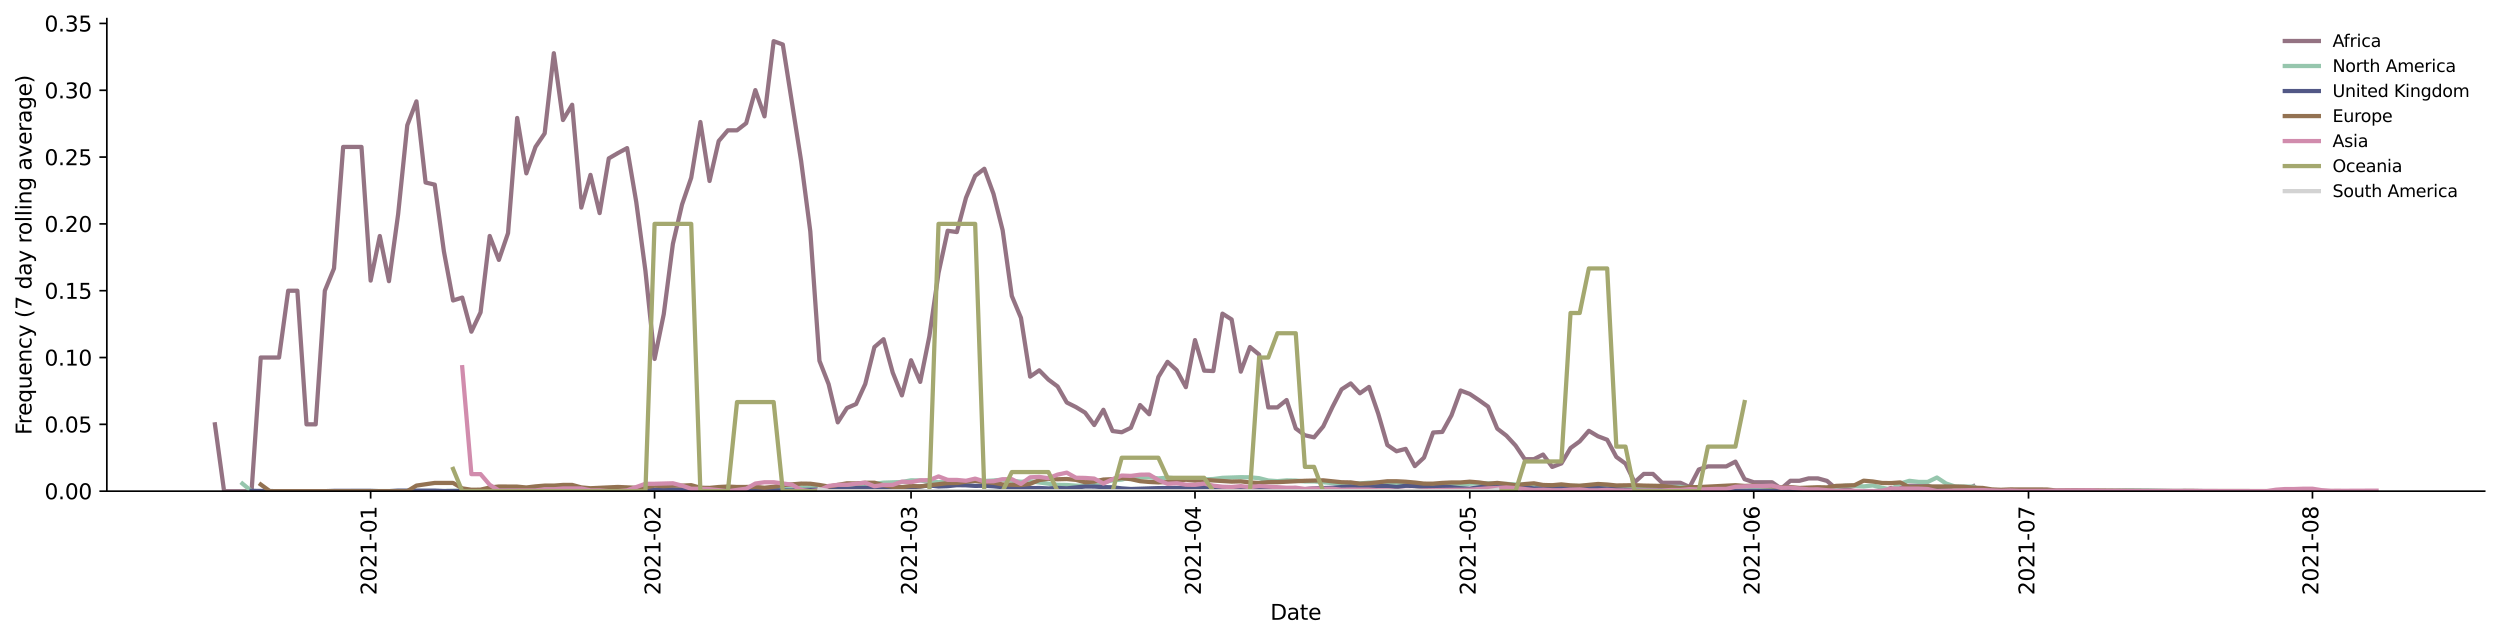 <?xml version="1.0" encoding="utf-8" standalone="no"?>
<!DOCTYPE svg PUBLIC "-//W3C//DTD SVG 1.1//EN"
  "http://www.w3.org/Graphics/SVG/1.1/DTD/svg11.dtd">
<svg height="300.182pt" version="1.1" viewBox="0 0 1173.344 300.182" width="1173.344pt" xmlns="http://www.w3.org/2000/svg" xmlns:xlink="http://www.w3.org/1999/xlink">
 <defs>
  <style type="text/css">*{stroke-linecap:butt;stroke-linejoin:round;}</style>
 </defs>
 <g id="figure_1">
  <g id="patch_1">
   <path d="M 0 300.182 
L 1173.344 300.182 
L 1173.344 0 
L 0 0 
z
" style="fill:#ffffff;"/>
  </g>
  <g id="axes_1">
   <g id="patch_2">
    <path d="M 50.144 230.522 
L 1166.144 230.522 
L 1166.144 8.762 
L 50.144 8.762 
z
" style="fill:#ffffff;"/>
   </g>
   <g id="matplotlib.axis_1">
    <g id="xtick_1">
     <g id="line2d_1">
      <defs>
       <path d="M 0 0 
L 0 3.5 
" id="m0646c7ea5a" style="stroke:#000000;stroke-width:0.8;"/>
      </defs>
      <g>
       <use style="stroke:#000000;stroke-width:0.8;" x="173.953" xlink:href="#m0646c7ea5a" y="230.522"/>
      </g>
     </g>
     <g id="text_1">
      <!-- 2021-01 -->
      <g transform="translate(176.712 279.304)rotate(-90)scale(0.1 -0.1)">
       <defs>
        <path d="M 1228 531 
L 3431 531 
L 3431 0 
L 469 0 
L 469 531 
Q 828 903 1448 1529 
Q 2069 2156 2228 2338 
Q 2531 2678 2651 2914 
Q 2772 3150 2772 3378 
Q 2772 3750 2511 3984 
Q 2250 4219 1831 4219 
Q 1534 4219 1204 4116 
Q 875 4013 500 3803 
L 500 4441 
Q 881 4594 1212 4672 
Q 1544 4750 1819 4750 
Q 2544 4750 2975 4387 
Q 3406 4025 3406 3419 
Q 3406 3131 3298 2873 
Q 3191 2616 2906 2266 
Q 2828 2175 2409 1742 
Q 1991 1309 1228 531 
z
" id="DejaVuSans-32" transform="scale(0.016)"/>
        <path d="M 2034 4250 
Q 1547 4250 1301 3770 
Q 1056 3291 1056 2328 
Q 1056 1369 1301 889 
Q 1547 409 2034 409 
Q 2525 409 2770 889 
Q 3016 1369 3016 2328 
Q 3016 3291 2770 3770 
Q 2525 4250 2034 4250 
z
M 2034 4750 
Q 2819 4750 3233 4129 
Q 3647 3509 3647 2328 
Q 3647 1150 3233 529 
Q 2819 -91 2034 -91 
Q 1250 -91 836 529 
Q 422 1150 422 2328 
Q 422 3509 836 4129 
Q 1250 4750 2034 4750 
z
" id="DejaVuSans-30" transform="scale(0.016)"/>
        <path d="M 794 531 
L 1825 531 
L 1825 4091 
L 703 3866 
L 703 4441 
L 1819 4666 
L 2450 4666 
L 2450 531 
L 3481 531 
L 3481 0 
L 794 0 
L 794 531 
z
" id="DejaVuSans-31" transform="scale(0.016)"/>
        <path d="M 313 2009 
L 1997 2009 
L 1997 1497 
L 313 1497 
L 313 2009 
z
" id="DejaVuSans-2d" transform="scale(0.016)"/>
       </defs>
       <use xlink:href="#DejaVuSans-32"/>
       <use x="63.623" xlink:href="#DejaVuSans-30"/>
       <use x="127.246" xlink:href="#DejaVuSans-32"/>
       <use x="190.869" xlink:href="#DejaVuSans-31"/>
       <use x="254.492" xlink:href="#DejaVuSans-2d"/>
       <use x="290.576" xlink:href="#DejaVuSans-30"/>
       <use x="354.199" xlink:href="#DejaVuSans-31"/>
      </g>
     </g>
    </g>
    <g id="xtick_2">
     <g id="line2d_2">
      <g>
       <use style="stroke:#000000;stroke-width:0.8;" x="307.219" xlink:href="#m0646c7ea5a" y="230.522"/>
      </g>
     </g>
     <g id="text_2">
      <!-- 2021-02 -->
      <g transform="translate(309.979 279.304)rotate(-90)scale(0.1 -0.1)">
       <use xlink:href="#DejaVuSans-32"/>
       <use x="63.623" xlink:href="#DejaVuSans-30"/>
       <use x="127.246" xlink:href="#DejaVuSans-32"/>
       <use x="190.869" xlink:href="#DejaVuSans-31"/>
       <use x="254.492" xlink:href="#DejaVuSans-2d"/>
       <use x="290.576" xlink:href="#DejaVuSans-30"/>
       <use x="354.199" xlink:href="#DejaVuSans-32"/>
      </g>
     </g>
    </g>
    <g id="xtick_3">
     <g id="line2d_3">
      <g>
       <use style="stroke:#000000;stroke-width:0.8;" x="427.589" xlink:href="#m0646c7ea5a" y="230.522"/>
      </g>
     </g>
     <g id="text_3">
      <!-- 2021-03 -->
      <g transform="translate(430.348 279.304)rotate(-90)scale(0.1 -0.1)">
       <defs>
        <path d="M 2597 2516 
Q 3050 2419 3304 2112 
Q 3559 1806 3559 1356 
Q 3559 666 3084 287 
Q 2609 -91 1734 -91 
Q 1441 -91 1130 -33 
Q 819 25 488 141 
L 488 750 
Q 750 597 1062 519 
Q 1375 441 1716 441 
Q 2309 441 2620 675 
Q 2931 909 2931 1356 
Q 2931 1769 2642 2001 
Q 2353 2234 1838 2234 
L 1294 2234 
L 1294 2753 
L 1863 2753 
Q 2328 2753 2575 2939 
Q 2822 3125 2822 3475 
Q 2822 3834 2567 4026 
Q 2313 4219 1838 4219 
Q 1578 4219 1281 4162 
Q 984 4106 628 3988 
L 628 4550 
Q 988 4650 1302 4700 
Q 1616 4750 1894 4750 
Q 2613 4750 3031 4423 
Q 3450 4097 3450 3541 
Q 3450 3153 3228 2886 
Q 3006 2619 2597 2516 
z
" id="DejaVuSans-33" transform="scale(0.016)"/>
       </defs>
       <use xlink:href="#DejaVuSans-32"/>
       <use x="63.623" xlink:href="#DejaVuSans-30"/>
       <use x="127.246" xlink:href="#DejaVuSans-32"/>
       <use x="190.869" xlink:href="#DejaVuSans-31"/>
       <use x="254.492" xlink:href="#DejaVuSans-2d"/>
       <use x="290.576" xlink:href="#DejaVuSans-30"/>
       <use x="354.199" xlink:href="#DejaVuSans-33"/>
      </g>
     </g>
    </g>
    <g id="xtick_4">
     <g id="line2d_4">
      <g>
       <use style="stroke:#000000;stroke-width:0.8;" x="560.856" xlink:href="#m0646c7ea5a" y="230.522"/>
      </g>
     </g>
     <g id="text_4">
      <!-- 2021-04 -->
      <g transform="translate(563.615 279.304)rotate(-90)scale(0.1 -0.1)">
       <defs>
        <path d="M 2419 4116 
L 825 1625 
L 2419 1625 
L 2419 4116 
z
M 2253 4666 
L 3047 4666 
L 3047 1625 
L 3713 1625 
L 3713 1100 
L 3047 1100 
L 3047 0 
L 2419 0 
L 2419 1100 
L 313 1100 
L 313 1709 
L 2253 4666 
z
" id="DejaVuSans-34" transform="scale(0.016)"/>
       </defs>
       <use xlink:href="#DejaVuSans-32"/>
       <use x="63.623" xlink:href="#DejaVuSans-30"/>
       <use x="127.246" xlink:href="#DejaVuSans-32"/>
       <use x="190.869" xlink:href="#DejaVuSans-31"/>
       <use x="254.492" xlink:href="#DejaVuSans-2d"/>
       <use x="290.576" xlink:href="#DejaVuSans-30"/>
       <use x="354.199" xlink:href="#DejaVuSans-34"/>
      </g>
     </g>
    </g>
    <g id="xtick_5">
     <g id="line2d_5">
      <g>
       <use style="stroke:#000000;stroke-width:0.8;" x="689.823" xlink:href="#m0646c7ea5a" y="230.522"/>
      </g>
     </g>
     <g id="text_5">
      <!-- 2021-05 -->
      <g transform="translate(692.583 279.304)rotate(-90)scale(0.1 -0.1)">
       <defs>
        <path d="M 691 4666 
L 3169 4666 
L 3169 4134 
L 1269 4134 
L 1269 2991 
Q 1406 3038 1543 3061 
Q 1681 3084 1819 3084 
Q 2600 3084 3056 2656 
Q 3513 2228 3513 1497 
Q 3513 744 3044 326 
Q 2575 -91 1722 -91 
Q 1428 -91 1123 -41 
Q 819 9 494 109 
L 494 744 
Q 775 591 1075 516 
Q 1375 441 1709 441 
Q 2250 441 2565 725 
Q 2881 1009 2881 1497 
Q 2881 1984 2565 2268 
Q 2250 2553 1709 2553 
Q 1456 2553 1204 2497 
Q 953 2441 691 2322 
L 691 4666 
z
" id="DejaVuSans-35" transform="scale(0.016)"/>
       </defs>
       <use xlink:href="#DejaVuSans-32"/>
       <use x="63.623" xlink:href="#DejaVuSans-30"/>
       <use x="127.246" xlink:href="#DejaVuSans-32"/>
       <use x="190.869" xlink:href="#DejaVuSans-31"/>
       <use x="254.492" xlink:href="#DejaVuSans-2d"/>
       <use x="290.576" xlink:href="#DejaVuSans-30"/>
       <use x="354.199" xlink:href="#DejaVuSans-35"/>
      </g>
     </g>
    </g>
    <g id="xtick_6">
     <g id="line2d_6">
      <g>
       <use style="stroke:#000000;stroke-width:0.8;" x="823.09" xlink:href="#m0646c7ea5a" y="230.522"/>
      </g>
     </g>
     <g id="text_6">
      <!-- 2021-06 -->
      <g transform="translate(825.849 279.304)rotate(-90)scale(0.1 -0.1)">
       <defs>
        <path d="M 2113 2584 
Q 1688 2584 1439 2293 
Q 1191 2003 1191 1497 
Q 1191 994 1439 701 
Q 1688 409 2113 409 
Q 2538 409 2786 701 
Q 3034 994 3034 1497 
Q 3034 2003 2786 2293 
Q 2538 2584 2113 2584 
z
M 3366 4563 
L 3366 3988 
Q 3128 4100 2886 4159 
Q 2644 4219 2406 4219 
Q 1781 4219 1451 3797 
Q 1122 3375 1075 2522 
Q 1259 2794 1537 2939 
Q 1816 3084 2150 3084 
Q 2853 3084 3261 2657 
Q 3669 2231 3669 1497 
Q 3669 778 3244 343 
Q 2819 -91 2113 -91 
Q 1303 -91 875 529 
Q 447 1150 447 2328 
Q 447 3434 972 4092 
Q 1497 4750 2381 4750 
Q 2619 4750 2861 4703 
Q 3103 4656 3366 4563 
z
" id="DejaVuSans-36" transform="scale(0.016)"/>
       </defs>
       <use xlink:href="#DejaVuSans-32"/>
       <use x="63.623" xlink:href="#DejaVuSans-30"/>
       <use x="127.246" xlink:href="#DejaVuSans-32"/>
       <use x="190.869" xlink:href="#DejaVuSans-31"/>
       <use x="254.492" xlink:href="#DejaVuSans-2d"/>
       <use x="290.576" xlink:href="#DejaVuSans-30"/>
       <use x="354.199" xlink:href="#DejaVuSans-36"/>
      </g>
     </g>
    </g>
    <g id="xtick_7">
     <g id="line2d_7">
      <g>
       <use style="stroke:#000000;stroke-width:0.8;" x="952.057" xlink:href="#m0646c7ea5a" y="230.522"/>
      </g>
     </g>
     <g id="text_7">
      <!-- 2021-07 -->
      <g transform="translate(954.817 279.304)rotate(-90)scale(0.1 -0.1)">
       <defs>
        <path d="M 525 4666 
L 3525 4666 
L 3525 4397 
L 1831 0 
L 1172 0 
L 2766 4134 
L 525 4134 
L 525 4666 
z
" id="DejaVuSans-37" transform="scale(0.016)"/>
       </defs>
       <use xlink:href="#DejaVuSans-32"/>
       <use x="63.623" xlink:href="#DejaVuSans-30"/>
       <use x="127.246" xlink:href="#DejaVuSans-32"/>
       <use x="190.869" xlink:href="#DejaVuSans-31"/>
       <use x="254.492" xlink:href="#DejaVuSans-2d"/>
       <use x="290.576" xlink:href="#DejaVuSans-30"/>
       <use x="354.199" xlink:href="#DejaVuSans-37"/>
      </g>
     </g>
    </g>
    <g id="xtick_8">
     <g id="line2d_8">
      <g>
       <use style="stroke:#000000;stroke-width:0.8;" x="1085.324" xlink:href="#m0646c7ea5a" y="230.522"/>
      </g>
     </g>
     <g id="text_8">
      <!-- 2021-08 -->
      <g transform="translate(1088.083 279.304)rotate(-90)scale(0.1 -0.1)">
       <defs>
        <path d="M 2034 2216 
Q 1584 2216 1326 1975 
Q 1069 1734 1069 1313 
Q 1069 891 1326 650 
Q 1584 409 2034 409 
Q 2484 409 2743 651 
Q 3003 894 3003 1313 
Q 3003 1734 2745 1975 
Q 2488 2216 2034 2216 
z
M 1403 2484 
Q 997 2584 770 2862 
Q 544 3141 544 3541 
Q 544 4100 942 4425 
Q 1341 4750 2034 4750 
Q 2731 4750 3128 4425 
Q 3525 4100 3525 3541 
Q 3525 3141 3298 2862 
Q 3072 2584 2669 2484 
Q 3125 2378 3379 2068 
Q 3634 1759 3634 1313 
Q 3634 634 3220 271 
Q 2806 -91 2034 -91 
Q 1263 -91 848 271 
Q 434 634 434 1313 
Q 434 1759 690 2068 
Q 947 2378 1403 2484 
z
M 1172 3481 
Q 1172 3119 1398 2916 
Q 1625 2713 2034 2713 
Q 2441 2713 2670 2916 
Q 2900 3119 2900 3481 
Q 2900 3844 2670 4047 
Q 2441 4250 2034 4250 
Q 1625 4250 1398 4047 
Q 1172 3844 1172 3481 
z
" id="DejaVuSans-38" transform="scale(0.016)"/>
       </defs>
       <use xlink:href="#DejaVuSans-32"/>
       <use x="63.623" xlink:href="#DejaVuSans-30"/>
       <use x="127.246" xlink:href="#DejaVuSans-32"/>
       <use x="190.869" xlink:href="#DejaVuSans-31"/>
       <use x="254.492" xlink:href="#DejaVuSans-2d"/>
       <use x="290.576" xlink:href="#DejaVuSans-30"/>
       <use x="354.199" xlink:href="#DejaVuSans-38"/>
      </g>
     </g>
    </g>
    <g id="text_9">
     <!-- Date -->
     <g transform="translate(596.193 290.903)scale(0.1 -0.1)">
      <defs>
       <path d="M 1259 4147 
L 1259 519 
L 2022 519 
Q 2988 519 3436 956 
Q 3884 1394 3884 2338 
Q 3884 3275 3436 3711 
Q 2988 4147 2022 4147 
L 1259 4147 
z
M 628 4666 
L 1925 4666 
Q 3281 4666 3915 4102 
Q 4550 3538 4550 2338 
Q 4550 1131 3912 565 
Q 3275 0 1925 0 
L 628 0 
L 628 4666 
z
" id="DejaVuSans-44" transform="scale(0.016)"/>
       <path d="M 2194 1759 
Q 1497 1759 1228 1600 
Q 959 1441 959 1056 
Q 959 750 1161 570 
Q 1363 391 1709 391 
Q 2188 391 2477 730 
Q 2766 1069 2766 1631 
L 2766 1759 
L 2194 1759 
z
M 3341 1997 
L 3341 0 
L 2766 0 
L 2766 531 
Q 2569 213 2275 61 
Q 1981 -91 1556 -91 
Q 1019 -91 701 211 
Q 384 513 384 1019 
Q 384 1609 779 1909 
Q 1175 2209 1959 2209 
L 2766 2209 
L 2766 2266 
Q 2766 2663 2505 2880 
Q 2244 3097 1772 3097 
Q 1472 3097 1187 3025 
Q 903 2953 641 2809 
L 641 3341 
Q 956 3463 1253 3523 
Q 1550 3584 1831 3584 
Q 2591 3584 2966 3190 
Q 3341 2797 3341 1997 
z
" id="DejaVuSans-61" transform="scale(0.016)"/>
       <path d="M 1172 4494 
L 1172 3500 
L 2356 3500 
L 2356 3053 
L 1172 3053 
L 1172 1153 
Q 1172 725 1289 603 
Q 1406 481 1766 481 
L 2356 481 
L 2356 0 
L 1766 0 
Q 1100 0 847 248 
Q 594 497 594 1153 
L 594 3053 
L 172 3053 
L 172 3500 
L 594 3500 
L 594 4494 
L 1172 4494 
z
" id="DejaVuSans-74" transform="scale(0.016)"/>
       <path d="M 3597 1894 
L 3597 1613 
L 953 1613 
Q 991 1019 1311 708 
Q 1631 397 2203 397 
Q 2534 397 2845 478 
Q 3156 559 3463 722 
L 3463 178 
Q 3153 47 2828 -22 
Q 2503 -91 2169 -91 
Q 1331 -91 842 396 
Q 353 884 353 1716 
Q 353 2575 817 3079 
Q 1281 3584 2069 3584 
Q 2775 3584 3186 3129 
Q 3597 2675 3597 1894 
z
M 3022 2063 
Q 3016 2534 2758 2815 
Q 2500 3097 2075 3097 
Q 1594 3097 1305 2825 
Q 1016 2553 972 2059 
L 3022 2063 
z
" id="DejaVuSans-65" transform="scale(0.016)"/>
      </defs>
      <use xlink:href="#DejaVuSans-44"/>
      <use x="77.002" xlink:href="#DejaVuSans-61"/>
      <use x="138.281" xlink:href="#DejaVuSans-74"/>
      <use x="177.49" xlink:href="#DejaVuSans-65"/>
     </g>
    </g>
   </g>
   <g id="matplotlib.axis_2">
    <g id="ytick_1">
     <g id="line2d_9">
      <defs>
       <path d="M 0 0 
L -3.5 0 
" id="m8b47d4de18" style="stroke:#000000;stroke-width:0.8;"/>
      </defs>
      <g>
       <use style="stroke:#000000;stroke-width:0.8;" x="50.144" xlink:href="#m8b47d4de18" y="230.522"/>
      </g>
     </g>
     <g id="text_10">
      <!-- 0.00 -->
      <g transform="translate(20.878 234.321)scale(0.1 -0.1)">
       <defs>
        <path d="M 684 794 
L 1344 794 
L 1344 0 
L 684 0 
L 684 794 
z
" id="DejaVuSans-2e" transform="scale(0.016)"/>
       </defs>
       <use xlink:href="#DejaVuSans-30"/>
       <use x="63.623" xlink:href="#DejaVuSans-2e"/>
       <use x="95.41" xlink:href="#DejaVuSans-30"/>
       <use x="159.033" xlink:href="#DejaVuSans-30"/>
      </g>
     </g>
    </g>
    <g id="ytick_2">
     <g id="line2d_10">
      <g>
       <use style="stroke:#000000;stroke-width:0.8;" x="50.144" xlink:href="#m8b47d4de18" y="199.161"/>
      </g>
     </g>
     <g id="text_11">
      <!-- 0.05 -->
      <g transform="translate(20.878 202.96)scale(0.1 -0.1)">
       <use xlink:href="#DejaVuSans-30"/>
       <use x="63.623" xlink:href="#DejaVuSans-2e"/>
       <use x="95.41" xlink:href="#DejaVuSans-30"/>
       <use x="159.033" xlink:href="#DejaVuSans-35"/>
      </g>
     </g>
    </g>
    <g id="ytick_3">
     <g id="line2d_11">
      <g>
       <use style="stroke:#000000;stroke-width:0.8;" x="50.144" xlink:href="#m8b47d4de18" y="167.801"/>
      </g>
     </g>
     <g id="text_12">
      <!-- 0.10 -->
      <g transform="translate(20.878 171.6)scale(0.1 -0.1)">
       <use xlink:href="#DejaVuSans-30"/>
       <use x="63.623" xlink:href="#DejaVuSans-2e"/>
       <use x="95.41" xlink:href="#DejaVuSans-31"/>
       <use x="159.033" xlink:href="#DejaVuSans-30"/>
      </g>
     </g>
    </g>
    <g id="ytick_4">
     <g id="line2d_12">
      <g>
       <use style="stroke:#000000;stroke-width:0.8;" x="50.144" xlink:href="#m8b47d4de18" y="136.441"/>
      </g>
     </g>
     <g id="text_13">
      <!-- 0.15 -->
      <g transform="translate(20.878 140.24)scale(0.1 -0.1)">
       <use xlink:href="#DejaVuSans-30"/>
       <use x="63.623" xlink:href="#DejaVuSans-2e"/>
       <use x="95.41" xlink:href="#DejaVuSans-31"/>
       <use x="159.033" xlink:href="#DejaVuSans-35"/>
      </g>
     </g>
    </g>
    <g id="ytick_5">
     <g id="line2d_13">
      <g>
       <use style="stroke:#000000;stroke-width:0.8;" x="50.144" xlink:href="#m8b47d4de18" y="105.08"/>
      </g>
     </g>
     <g id="text_14">
      <!-- 0.20 -->
      <g transform="translate(20.878 108.879)scale(0.1 -0.1)">
       <use xlink:href="#DejaVuSans-30"/>
       <use x="63.623" xlink:href="#DejaVuSans-2e"/>
       <use x="95.41" xlink:href="#DejaVuSans-32"/>
       <use x="159.033" xlink:href="#DejaVuSans-30"/>
      </g>
     </g>
    </g>
    <g id="ytick_6">
     <g id="line2d_14">
      <g>
       <use style="stroke:#000000;stroke-width:0.8;" x="50.144" xlink:href="#m8b47d4de18" y="73.72"/>
      </g>
     </g>
     <g id="text_15">
      <!-- 0.25 -->
      <g transform="translate(20.878 77.519)scale(0.1 -0.1)">
       <use xlink:href="#DejaVuSans-30"/>
       <use x="63.623" xlink:href="#DejaVuSans-2e"/>
       <use x="95.41" xlink:href="#DejaVuSans-32"/>
       <use x="159.033" xlink:href="#DejaVuSans-35"/>
      </g>
     </g>
    </g>
    <g id="ytick_7">
     <g id="line2d_15">
      <g>
       <use style="stroke:#000000;stroke-width:0.8;" x="50.144" xlink:href="#m8b47d4de18" y="42.36"/>
      </g>
     </g>
     <g id="text_16">
      <!-- 0.30 -->
      <g transform="translate(20.878 46.159)scale(0.1 -0.1)">
       <use xlink:href="#DejaVuSans-30"/>
       <use x="63.623" xlink:href="#DejaVuSans-2e"/>
       <use x="95.41" xlink:href="#DejaVuSans-33"/>
       <use x="159.033" xlink:href="#DejaVuSans-30"/>
      </g>
     </g>
    </g>
    <g id="ytick_8">
     <g id="line2d_16">
      <g>
       <use style="stroke:#000000;stroke-width:0.8;" x="50.144" xlink:href="#m8b47d4de18" y="10.999"/>
      </g>
     </g>
     <g id="text_17">
      <!-- 0.35 -->
      <g transform="translate(20.878 14.798)scale(0.1 -0.1)">
       <use xlink:href="#DejaVuSans-30"/>
       <use x="63.623" xlink:href="#DejaVuSans-2e"/>
       <use x="95.41" xlink:href="#DejaVuSans-33"/>
       <use x="159.033" xlink:href="#DejaVuSans-35"/>
      </g>
     </g>
    </g>
    <g id="text_18">
     <!-- Frequency (7 day rolling average) -->
     <g transform="translate(14.798 204.091)rotate(-90)scale(0.1 -0.1)">
      <defs>
       <path d="M 628 4666 
L 3309 4666 
L 3309 4134 
L 1259 4134 
L 1259 2759 
L 3109 2759 
L 3109 2228 
L 1259 2228 
L 1259 0 
L 628 0 
L 628 4666 
z
" id="DejaVuSans-46" transform="scale(0.016)"/>
       <path d="M 2631 2963 
Q 2534 3019 2420 3045 
Q 2306 3072 2169 3072 
Q 1681 3072 1420 2755 
Q 1159 2438 1159 1844 
L 1159 0 
L 581 0 
L 581 3500 
L 1159 3500 
L 1159 2956 
Q 1341 3275 1631 3429 
Q 1922 3584 2338 3584 
Q 2397 3584 2469 3576 
Q 2541 3569 2628 3553 
L 2631 2963 
z
" id="DejaVuSans-72" transform="scale(0.016)"/>
       <path d="M 947 1747 
Q 947 1113 1208 752 
Q 1469 391 1925 391 
Q 2381 391 2643 752 
Q 2906 1113 2906 1747 
Q 2906 2381 2643 2742 
Q 2381 3103 1925 3103 
Q 1469 3103 1208 2742 
Q 947 2381 947 1747 
z
M 2906 525 
Q 2725 213 2448 61 
Q 2172 -91 1784 -91 
Q 1150 -91 751 415 
Q 353 922 353 1747 
Q 353 2572 751 3078 
Q 1150 3584 1784 3584 
Q 2172 3584 2448 3432 
Q 2725 3281 2906 2969 
L 2906 3500 
L 3481 3500 
L 3481 -1331 
L 2906 -1331 
L 2906 525 
z
" id="DejaVuSans-71" transform="scale(0.016)"/>
       <path d="M 544 1381 
L 544 3500 
L 1119 3500 
L 1119 1403 
Q 1119 906 1312 657 
Q 1506 409 1894 409 
Q 2359 409 2629 706 
Q 2900 1003 2900 1516 
L 2900 3500 
L 3475 3500 
L 3475 0 
L 2900 0 
L 2900 538 
Q 2691 219 2414 64 
Q 2138 -91 1772 -91 
Q 1169 -91 856 284 
Q 544 659 544 1381 
z
M 1991 3584 
L 1991 3584 
z
" id="DejaVuSans-75" transform="scale(0.016)"/>
       <path d="M 3513 2113 
L 3513 0 
L 2938 0 
L 2938 2094 
Q 2938 2591 2744 2837 
Q 2550 3084 2163 3084 
Q 1697 3084 1428 2787 
Q 1159 2491 1159 1978 
L 1159 0 
L 581 0 
L 581 3500 
L 1159 3500 
L 1159 2956 
Q 1366 3272 1645 3428 
Q 1925 3584 2291 3584 
Q 2894 3584 3203 3211 
Q 3513 2838 3513 2113 
z
" id="DejaVuSans-6e" transform="scale(0.016)"/>
       <path d="M 3122 3366 
L 3122 2828 
Q 2878 2963 2633 3030 
Q 2388 3097 2138 3097 
Q 1578 3097 1268 2742 
Q 959 2388 959 1747 
Q 959 1106 1268 751 
Q 1578 397 2138 397 
Q 2388 397 2633 464 
Q 2878 531 3122 666 
L 3122 134 
Q 2881 22 2623 -34 
Q 2366 -91 2075 -91 
Q 1284 -91 818 406 
Q 353 903 353 1747 
Q 353 2603 823 3093 
Q 1294 3584 2113 3584 
Q 2378 3584 2631 3529 
Q 2884 3475 3122 3366 
z
" id="DejaVuSans-63" transform="scale(0.016)"/>
       <path d="M 2059 -325 
Q 1816 -950 1584 -1140 
Q 1353 -1331 966 -1331 
L 506 -1331 
L 506 -850 
L 844 -850 
Q 1081 -850 1212 -737 
Q 1344 -625 1503 -206 
L 1606 56 
L 191 3500 
L 800 3500 
L 1894 763 
L 2988 3500 
L 3597 3500 
L 2059 -325 
z
" id="DejaVuSans-79" transform="scale(0.016)"/>
       <path id="DejaVuSans-20" transform="scale(0.016)"/>
       <path d="M 1984 4856 
Q 1566 4138 1362 3434 
Q 1159 2731 1159 2009 
Q 1159 1288 1364 580 
Q 1569 -128 1984 -844 
L 1484 -844 
Q 1016 -109 783 600 
Q 550 1309 550 2009 
Q 550 2706 781 3412 
Q 1013 4119 1484 4856 
L 1984 4856 
z
" id="DejaVuSans-28" transform="scale(0.016)"/>
       <path d="M 2906 2969 
L 2906 4863 
L 3481 4863 
L 3481 0 
L 2906 0 
L 2906 525 
Q 2725 213 2448 61 
Q 2172 -91 1784 -91 
Q 1150 -91 751 415 
Q 353 922 353 1747 
Q 353 2572 751 3078 
Q 1150 3584 1784 3584 
Q 2172 3584 2448 3432 
Q 2725 3281 2906 2969 
z
M 947 1747 
Q 947 1113 1208 752 
Q 1469 391 1925 391 
Q 2381 391 2643 752 
Q 2906 1113 2906 1747 
Q 2906 2381 2643 2742 
Q 2381 3103 1925 3103 
Q 1469 3103 1208 2742 
Q 947 2381 947 1747 
z
" id="DejaVuSans-64" transform="scale(0.016)"/>
       <path d="M 1959 3097 
Q 1497 3097 1228 2736 
Q 959 2375 959 1747 
Q 959 1119 1226 758 
Q 1494 397 1959 397 
Q 2419 397 2687 759 
Q 2956 1122 2956 1747 
Q 2956 2369 2687 2733 
Q 2419 3097 1959 3097 
z
M 1959 3584 
Q 2709 3584 3137 3096 
Q 3566 2609 3566 1747 
Q 3566 888 3137 398 
Q 2709 -91 1959 -91 
Q 1206 -91 779 398 
Q 353 888 353 1747 
Q 353 2609 779 3096 
Q 1206 3584 1959 3584 
z
" id="DejaVuSans-6f" transform="scale(0.016)"/>
       <path d="M 603 4863 
L 1178 4863 
L 1178 0 
L 603 0 
L 603 4863 
z
" id="DejaVuSans-6c" transform="scale(0.016)"/>
       <path d="M 603 3500 
L 1178 3500 
L 1178 0 
L 603 0 
L 603 3500 
z
M 603 4863 
L 1178 4863 
L 1178 4134 
L 603 4134 
L 603 4863 
z
" id="DejaVuSans-69" transform="scale(0.016)"/>
       <path d="M 2906 1791 
Q 2906 2416 2648 2759 
Q 2391 3103 1925 3103 
Q 1463 3103 1205 2759 
Q 947 2416 947 1791 
Q 947 1169 1205 825 
Q 1463 481 1925 481 
Q 2391 481 2648 825 
Q 2906 1169 2906 1791 
z
M 3481 434 
Q 3481 -459 3084 -895 
Q 2688 -1331 1869 -1331 
Q 1566 -1331 1297 -1286 
Q 1028 -1241 775 -1147 
L 775 -588 
Q 1028 -725 1275 -790 
Q 1522 -856 1778 -856 
Q 2344 -856 2625 -561 
Q 2906 -266 2906 331 
L 2906 616 
Q 2728 306 2450 153 
Q 2172 0 1784 0 
Q 1141 0 747 490 
Q 353 981 353 1791 
Q 353 2603 747 3093 
Q 1141 3584 1784 3584 
Q 2172 3584 2450 3431 
Q 2728 3278 2906 2969 
L 2906 3500 
L 3481 3500 
L 3481 434 
z
" id="DejaVuSans-67" transform="scale(0.016)"/>
       <path d="M 191 3500 
L 800 3500 
L 1894 563 
L 2988 3500 
L 3597 3500 
L 2284 0 
L 1503 0 
L 191 3500 
z
" id="DejaVuSans-76" transform="scale(0.016)"/>
       <path d="M 513 4856 
L 1013 4856 
Q 1481 4119 1714 3412 
Q 1947 2706 1947 2009 
Q 1947 1309 1714 600 
Q 1481 -109 1013 -844 
L 513 -844 
Q 928 -128 1133 580 
Q 1338 1288 1338 2009 
Q 1338 2731 1133 3434 
Q 928 4138 513 4856 
z
" id="DejaVuSans-29" transform="scale(0.016)"/>
      </defs>
      <use xlink:href="#DejaVuSans-46"/>
      <use x="50.27" xlink:href="#DejaVuSans-72"/>
      <use x="89.133" xlink:href="#DejaVuSans-65"/>
      <use x="150.656" xlink:href="#DejaVuSans-71"/>
      <use x="214.133" xlink:href="#DejaVuSans-75"/>
      <use x="277.512" xlink:href="#DejaVuSans-65"/>
      <use x="339.035" xlink:href="#DejaVuSans-6e"/>
      <use x="402.414" xlink:href="#DejaVuSans-63"/>
      <use x="457.395" xlink:href="#DejaVuSans-79"/>
      <use x="516.574" xlink:href="#DejaVuSans-20"/>
      <use x="548.361" xlink:href="#DejaVuSans-28"/>
      <use x="587.375" xlink:href="#DejaVuSans-37"/>
      <use x="650.998" xlink:href="#DejaVuSans-20"/>
      <use x="682.785" xlink:href="#DejaVuSans-64"/>
      <use x="746.262" xlink:href="#DejaVuSans-61"/>
      <use x="807.541" xlink:href="#DejaVuSans-79"/>
      <use x="866.721" xlink:href="#DejaVuSans-20"/>
      <use x="898.508" xlink:href="#DejaVuSans-72"/>
      <use x="937.371" xlink:href="#DejaVuSans-6f"/>
      <use x="998.553" xlink:href="#DejaVuSans-6c"/>
      <use x="1026.336" xlink:href="#DejaVuSans-6c"/>
      <use x="1054.119" xlink:href="#DejaVuSans-69"/>
      <use x="1081.902" xlink:href="#DejaVuSans-6e"/>
      <use x="1145.281" xlink:href="#DejaVuSans-67"/>
      <use x="1208.758" xlink:href="#DejaVuSans-20"/>
      <use x="1240.545" xlink:href="#DejaVuSans-61"/>
      <use x="1301.824" xlink:href="#DejaVuSans-76"/>
      <use x="1361.004" xlink:href="#DejaVuSans-65"/>
      <use x="1422.527" xlink:href="#DejaVuSans-72"/>
      <use x="1463.641" xlink:href="#DejaVuSans-61"/>
      <use x="1524.92" xlink:href="#DejaVuSans-67"/>
      <use x="1588.396" xlink:href="#DejaVuSans-65"/>
      <use x="1649.92" xlink:href="#DejaVuSans-29"/>
     </g>
    </g>
   </g>
   <g id="line2d_17">
    <path clip-path="url(#p9755218763)" d="M 100.871 199.161 
L 105.17 230.522 
L 118.067 230.522 
L 122.366 167.801 
L 130.963 167.801 
L 135.262 136.441 
L 139.561 136.441 
L 143.86 199.161 
L 148.159 199.161 
L 152.458 136.441 
L 156.757 125.987 
L 161.056 68.968 
L 169.654 68.968 
L 173.953 131.689 
L 178.252 110.782 
L 182.551 131.96 
L 186.849 100.6 
L 191.148 58.786 
L 195.447 47.586 
L 199.746 85.667 
L 204.045 86.662 
L 208.344 118.023 
L 212.643 141.02 
L 216.942 139.676 
L 221.241 155.665 
L 225.54 146.606 
L 229.839 110.765 
L 234.138 121.979 
L 238.437 109.435 
L 242.735 55.365 
L 247.034 81.35 
L 251.333 68.943 
L 255.632 62.608 
L 259.931 24.975 
L 264.23 56.336 
L 268.529 49.168 
L 272.828 97.414 
L 277.127 82.083 
L 281.426 100.003 
L 285.725 74.344 
L 290.024 71.836 
L 294.322 69.513 
L 298.621 94.862 
L 302.92 127.118 
L 307.219 168.457 
L 311.518 147.496 
L 315.817 114.438 
L 320.116 95.958 
L 324.415 83.414 
L 328.714 57.28 
L 333.013 84.931 
L 337.312 66.2 
L 341.611 61.16 
L 345.91 61.16 
L 350.208 57.815 
L 354.507 42.304 
L 358.806 54.602 
L 363.105 19.322 
L 367.404 20.89 
L 376.002 75.587 
L 380.301 108.597 
L 384.6 169.327 
L 388.899 180.303 
L 393.198 198.223 
L 397.497 191.503 
L 401.796 189.63 
L 406.094 180.218 
L 410.393 162.895 
L 414.692 159.205 
L 418.991 174.885 
L 423.29 185.561 
L 427.589 169.089 
L 431.888 179.224 
L 436.187 157.825 
L 440.486 128.115 
L 444.785 108.309 
L 449.084 108.915 
L 453.383 92.807 
L 457.682 82.514 
L 461.98 79.213 
L 466.279 90.978 
L 470.578 108.077 
L 474.877 138.9 
L 479.176 149.193 
L 483.475 176.75 
L 487.774 173.815 
L 492.073 178.178 
L 496.372 181.378 
L 500.671 188.904 
L 504.97 191.057 
L 509.269 193.67 
L 513.567 199.478 
L 517.866 192.336 
L 522.165 202.295 
L 526.464 202.869 
L 530.763 200.778 
L 535.062 190.103 
L 539.361 194.417 
L 543.66 176.931 
L 547.959 169.819 
L 552.258 173.756 
L 556.557 181.705 
L 560.856 159.618 
L 565.155 173.954 
L 569.453 174.143 
L 573.752 147.209 
L 578.051 149.936 
L 582.35 174.429 
L 586.649 162.88 
L 590.948 166.411 
L 595.247 191.211 
L 599.546 191.211 
L 603.845 187.749 
L 608.144 201.089 
L 612.443 204.291 
L 616.742 205.262 
L 621.041 200.142 
L 625.339 191.086 
L 629.638 182.744 
L 633.937 179.959 
L 638.236 184.58 
L 642.535 181.607 
L 646.834 194.084 
L 651.133 208.878 
L 655.432 211.792 
L 659.731 210.67 
L 664.03 218.763 
L 668.329 214.772 
L 672.628 202.99 
L 676.926 202.718 
L 681.225 194.952 
L 685.524 183.283 
L 689.823 184.909 
L 694.122 187.796 
L 698.421 190.856 
L 702.72 201.174 
L 707.019 204.48 
L 711.318 209.126 
L 715.617 215.512 
L 719.916 215.512 
L 724.215 213.34 
L 728.514 219.143 
L 732.812 217.513 
L 737.111 210.293 
L 741.41 207.157 
L 745.709 202.206 
L 750.008 204.766 
L 754.307 206.396 
L 758.606 214.452 
L 762.905 217.588 
L 767.204 226.34 
L 771.503 222.42 
L 775.802 222.42 
L 780.101 226.601 
L 788.698 226.601 
L 792.997 228.592 
L 797.296 220.366 
L 801.595 218.907 
L 810.193 218.907 
L 814.492 216.656 
L 818.791 224.882 
L 823.09 226.34 
L 831.688 226.34 
L 835.987 229.338 
L 840.286 225.649 
L 844.584 225.649 
L 848.883 224.519 
L 853.182 224.519 
L 857.481 225.702 
L 861.78 229.391 
L 866.079 229.391 
L 870.378 230.522 
L 883.275 230.522 
L 887.574 229.028 
L 891.873 229.028 
L 896.171 227.974 
L 904.769 227.974 
L 909.068 229.467 
L 913.367 229.467 
L 917.666 230.522 
L 921.965 230.522 
L 926.264 228.177 
L 926.264 228.177 
" style="fill:none;stroke:#947383;stroke-linecap:square;stroke-width:2;"/>
   </g>
   <g id="line2d_18">
    <path clip-path="url(#p9755218763)" d="M 113.768 226.978 
L 118.067 230.522 
L 208.344 230.46 
L 221.241 230.185 
L 255.632 230.046 
L 259.931 230.098 
L 264.23 230.262 
L 268.529 230.182 
L 272.828 230.308 
L 277.127 230.297 
L 285.725 230.055 
L 290.024 230.13 
L 294.322 229.959 
L 302.92 230.215 
L 324.415 229.753 
L 328.714 229.777 
L 333.013 229.625 
L 341.611 229.685 
L 350.208 229.711 
L 358.806 229.134 
L 363.105 229.149 
L 371.703 228.613 
L 380.301 228.896 
L 397.497 227.955 
L 410.393 227.043 
L 414.692 226.527 
L 423.29 226.229 
L 427.589 225.431 
L 431.888 225.503 
L 436.187 226.125 
L 440.486 226.317 
L 444.785 226.111 
L 449.084 226.704 
L 457.682 225.603 
L 461.98 225.739 
L 466.279 225.513 
L 470.578 225.111 
L 479.176 226.105 
L 483.475 225.89 
L 496.372 227.561 
L 500.671 227.622 
L 504.97 227.93 
L 509.269 227.967 
L 513.567 227.387 
L 517.866 226.35 
L 522.165 225.466 
L 526.464 225.083 
L 530.763 224.004 
L 535.062 223.901 
L 539.361 223.987 
L 543.66 224.539 
L 547.959 224.161 
L 552.258 224.549 
L 556.557 224.701 
L 560.856 225.183 
L 569.453 224.824 
L 573.752 224.262 
L 582.35 223.965 
L 586.649 224.015 
L 590.948 224.426 
L 595.247 225.526 
L 599.546 225.82 
L 603.845 225.47 
L 608.144 225.548 
L 612.443 225.959 
L 616.742 225.93 
L 625.339 226.753 
L 629.638 227.186 
L 633.937 226.664 
L 638.236 226.903 
L 642.535 226.525 
L 651.133 226.697 
L 655.432 227.512 
L 659.731 227.554 
L 664.03 228.19 
L 668.329 228.712 
L 672.628 228.673 
L 676.926 228.408 
L 681.225 227.861 
L 685.524 227.593 
L 689.823 227.029 
L 694.122 226.853 
L 698.421 226.871 
L 702.72 227.13 
L 707.019 227.112 
L 711.318 227.375 
L 719.916 227.521 
L 724.215 227.837 
L 728.514 227.876 
L 732.812 227.783 
L 737.111 228.038 
L 741.41 228.096 
L 750.008 227.731 
L 754.307 228.079 
L 762.905 228.26 
L 775.802 228.783 
L 784.4 228.538 
L 788.698 228.522 
L 792.997 229.002 
L 797.296 228.938 
L 805.894 229.309 
L 810.193 229.153 
L 814.492 229.149 
L 818.791 229.326 
L 827.389 229.265 
L 831.688 229.825 
L 835.987 229.724 
L 840.286 229.418 
L 844.584 229.383 
L 848.883 229.535 
L 853.182 229.093 
L 857.481 229.268 
L 861.78 228.52 
L 866.079 227.926 
L 870.378 228.001 
L 874.677 228.284 
L 878.976 227.856 
L 883.275 228.91 
L 887.574 229.75 
L 891.873 226.935 
L 896.171 225.662 
L 900.47 226.182 
L 904.769 226.182 
L 909.068 224.121 
L 913.367 226.936 
L 917.666 228.368 
L 926.264 228.368 
L 930.563 230.522 
L 934.862 230.273 
L 943.46 230.167 
L 952.057 230.104 
L 956.356 230.353 
L 964.954 230.458 
L 973.552 230.522 
L 986.449 230.522 
L 999.346 230.224 
L 1007.943 230.224 
L 1020.84 230.522 
L 1025.139 230.476 
L 1025.139 230.476 
" style="fill:none;stroke:#96c6ad;stroke-linecap:square;stroke-width:2;"/>
   </g>
   <g id="line2d_19">
    <path clip-path="url(#p9755218763)" d="M 118.067 230.374 
L 130.963 230.522 
L 152.458 230.522 
L 156.757 230.389 
L 173.953 230.389 
L 178.252 230.522 
L 182.551 230.522 
L 186.849 230.282 
L 204.045 230.282 
L 208.344 230.464 
L 221.241 230.409 
L 229.839 230.168 
L 234.138 230.066 
L 238.437 230.121 
L 247.034 230.075 
L 251.333 230.141 
L 264.23 229.826 
L 272.828 230.041 
L 277.127 230.284 
L 285.725 230.152 
L 294.322 230.02 
L 298.621 229.752 
L 302.92 229.917 
L 315.817 229.696 
L 320.116 229.963 
L 324.415 229.803 
L 328.714 229.976 
L 337.312 229.917 
L 341.611 229.729 
L 354.507 229.849 
L 358.806 230.057 
L 371.703 230.231 
L 376.002 229.976 
L 388.899 229.73 
L 393.198 229.485 
L 397.497 229.502 
L 401.796 229.1 
L 406.094 228.97 
L 414.692 229.084 
L 418.991 228.544 
L 423.29 228.739 
L 427.589 228.689 
L 431.888 228.351 
L 436.187 227.834 
L 440.486 228.318 
L 444.785 228.165 
L 449.084 227.709 
L 453.383 227.771 
L 457.682 228.041 
L 461.98 227.973 
L 466.279 228.235 
L 470.578 228.647 
L 474.877 228.87 
L 483.475 229.094 
L 487.774 229.033 
L 492.073 229.252 
L 496.372 229.012 
L 500.671 229.213 
L 509.269 228.354 
L 513.567 228.37 
L 517.866 228.629 
L 522.165 228.716 
L 526.464 229.223 
L 530.763 229.518 
L 543.66 229.097 
L 552.258 229.005 
L 556.557 229.124 
L 565.155 228.564 
L 578.051 229.064 
L 582.35 229.486 
L 590.948 229.598 
L 599.546 229.397 
L 603.845 229.423 
L 608.144 229.668 
L 612.443 229.586 
L 616.742 229.22 
L 625.339 228.933 
L 633.937 228.288 
L 638.236 228.788 
L 646.834 228.179 
L 651.133 228.129 
L 655.432 228.62 
L 659.731 227.996 
L 664.03 228.072 
L 672.628 228.772 
L 676.926 228.297 
L 681.225 228.664 
L 685.524 229.156 
L 689.823 229.349 
L 694.122 228.701 
L 698.421 228.289 
L 702.72 228.324 
L 707.019 228.236 
L 711.318 227.925 
L 719.916 229.273 
L 741.41 229.107 
L 745.709 229.025 
L 750.008 229.054 
L 767.204 230.189 
L 771.503 230.346 
L 780.101 230.123 
L 788.698 230.233 
L 792.997 230.167 
L 801.595 230.391 
L 805.894 230.333 
L 814.492 230.464 
L 823.09 230.41 
L 831.688 230.467 
L 1059.53 230.493 
L 1059.53 230.493 
" style="fill:none;stroke:#525886;stroke-linecap:square;stroke-width:2;"/>
   </g>
   <g id="line2d_20">
    <path clip-path="url(#p9755218763)" d="M 122.366 227.385 
L 126.665 230.522 
L 191.148 230.522 
L 195.447 227.908 
L 204.045 226.655 
L 212.643 226.655 
L 216.942 229.213 
L 221.241 229.866 
L 225.54 229.813 
L 229.839 228.817 
L 234.138 228.339 
L 242.735 228.394 
L 247.034 228.798 
L 251.333 228.282 
L 255.632 227.922 
L 259.931 227.922 
L 264.23 227.603 
L 268.529 227.592 
L 272.828 228.768 
L 277.127 229.155 
L 290.024 228.549 
L 298.621 228.937 
L 302.92 228.775 
L 307.219 227.934 
L 311.518 228.185 
L 315.817 227.9 
L 320.116 227.933 
L 324.415 227.708 
L 328.714 228.928 
L 333.013 228.992 
L 337.312 228.577 
L 341.611 228.361 
L 345.91 228.575 
L 354.507 228.526 
L 358.806 228.913 
L 363.105 228.468 
L 367.404 227.686 
L 376.002 226.98 
L 380.301 227.034 
L 384.6 227.611 
L 388.899 228.356 
L 397.497 226.838 
L 401.796 226.894 
L 406.094 226.585 
L 410.393 226.554 
L 414.692 227.764 
L 418.991 228.479 
L 423.29 228.617 
L 427.589 228.087 
L 431.888 228.263 
L 444.785 226.75 
L 449.084 226.692 
L 453.383 226.061 
L 457.682 225.686 
L 461.98 226.258 
L 466.279 226.596 
L 470.578 227.368 
L 479.176 227.626 
L 483.475 227.083 
L 487.774 225.322 
L 492.073 224.719 
L 496.372 224.938 
L 500.671 224.821 
L 504.97 225.218 
L 509.269 226.326 
L 513.567 226.025 
L 517.866 225.076 
L 522.165 224.899 
L 526.464 224.409 
L 530.763 224.886 
L 535.062 225.827 
L 539.361 226.2 
L 543.66 226.407 
L 547.959 226.202 
L 552.258 225.835 
L 556.557 225.142 
L 560.856 225.585 
L 565.155 225.237 
L 578.051 226.032 
L 582.35 225.916 
L 586.649 226.443 
L 590.948 226.7 
L 595.247 226.299 
L 599.546 226.287 
L 612.443 225.655 
L 621.041 225.44 
L 629.638 226.334 
L 633.937 226.415 
L 638.236 227.002 
L 642.535 226.83 
L 651.133 225.873 
L 655.432 225.871 
L 659.731 226.09 
L 664.03 226.472 
L 668.329 226.984 
L 672.628 226.993 
L 676.926 226.646 
L 681.225 226.439 
L 685.524 226.43 
L 689.823 226.074 
L 694.122 226.426 
L 698.421 227.036 
L 702.72 226.656 
L 707.019 227.15 
L 711.318 227.769 
L 715.617 227.19 
L 719.916 226.844 
L 724.215 227.622 
L 728.514 227.731 
L 732.812 227.338 
L 737.111 227.807 
L 741.41 227.987 
L 750.008 227.15 
L 754.307 227.408 
L 758.606 227.845 
L 767.204 227.716 
L 771.503 227.908 
L 780.101 228.07 
L 788.698 229.098 
L 792.997 228.621 
L 797.296 228.614 
L 814.492 227.733 
L 818.791 228.072 
L 823.09 227.91 
L 827.389 228.17 
L 831.688 228.278 
L 835.987 228.784 
L 840.286 228.609 
L 844.584 229.016 
L 853.182 228.681 
L 857.481 228.752 
L 861.78 228.039 
L 870.378 227.741 
L 874.677 225.601 
L 878.976 225.98 
L 883.275 226.669 
L 887.574 226.726 
L 891.873 226.417 
L 896.171 228.797 
L 904.769 228.302 
L 917.666 228.345 
L 921.965 228.463 
L 926.264 228.889 
L 930.563 229.019 
L 934.862 229.699 
L 939.161 229.885 
L 943.46 229.704 
L 960.655 229.742 
L 964.954 230.19 
L 973.552 230.099 
L 1007.943 230.423 
L 1029.438 230.388 
L 1033.737 230.459 
L 1042.335 230.448 
L 1102.52 230.492 
L 1102.52 230.492 
" style="fill:none;stroke:#937252;stroke-linecap:square;stroke-width:2;"/>
   </g>
   <g id="line2d_21">
    <path clip-path="url(#p9755218763)" d="M 216.942 172.341 
L 221.241 222.517 
L 225.54 222.517 
L 229.839 227.535 
L 234.138 230.181 
L 251.333 230.181 
L 255.632 229.63 
L 259.931 229.63 
L 264.23 229.258 
L 272.828 229.258 
L 277.127 230.149 
L 281.426 230.149 
L 285.725 230.522 
L 290.024 230.522 
L 294.322 230.125 
L 302.92 227.057 
L 307.219 227.057 
L 315.817 226.814 
L 320.116 227.932 
L 324.415 229.412 
L 328.714 229.412 
L 333.013 229.571 
L 341.611 230.522 
L 350.208 229.368 
L 354.507 226.946 
L 358.806 226.334 
L 363.105 226.334 
L 371.703 227.488 
L 376.002 229.91 
L 380.301 230.522 
L 384.6 230.06 
L 388.899 228.069 
L 393.198 227.538 
L 397.497 227.538 
L 406.094 226.516 
L 410.393 228.223 
L 414.692 227.584 
L 418.991 227.584 
L 423.29 226.051 
L 427.589 226.316 
L 431.888 225.427 
L 436.187 225.351 
L 440.486 223.598 
L 444.785 225.23 
L 449.084 225.248 
L 453.383 225.649 
L 457.682 224.634 
L 461.98 225.961 
L 466.279 225.875 
L 470.578 224.932 
L 474.877 224.881 
L 479.176 227.143 
L 483.475 224.019 
L 487.774 223.833 
L 492.073 224.42 
L 496.372 222.745 
L 500.671 221.824 
L 504.97 224.222 
L 509.269 224.311 
L 513.567 224.615 
L 517.866 226.951 
L 522.165 224.915 
L 526.464 223.196 
L 530.763 223.358 
L 535.062 222.798 
L 539.361 222.733 
L 543.66 225.316 
L 547.959 227.066 
L 552.258 226.793 
L 556.557 227.48 
L 560.856 227.552 
L 565.155 226.987 
L 569.453 227.935 
L 573.752 228.44 
L 578.051 228.572 
L 582.35 228.155 
L 586.649 228.661 
L 590.948 228.127 
L 603.845 228.914 
L 608.144 228.889 
L 612.443 229.467 
L 616.742 229.21 
L 621.041 229.39 
L 625.339 229.381 
L 629.638 229.838 
L 633.937 229.76 
L 642.535 229.798 
L 646.834 230.096 
L 651.133 230.096 
L 655.432 230.303 
L 664.03 230.385 
L 668.329 230.154 
L 681.225 229.9 
L 689.823 229.848 
L 698.421 229.182 
L 702.72 229.048 
L 707.019 228.794 
L 711.318 229.077 
L 719.916 230.003 
L 724.215 229.842 
L 728.514 230.096 
L 732.812 230.096 
L 737.111 229.823 
L 741.41 229.699 
L 745.709 230.125 
L 750.008 230.125 
L 754.307 229.898 
L 758.606 230.17 
L 780.101 230.212 
L 784.4 229.97 
L 788.698 229.97 
L 792.997 229.567 
L 797.296 229.741 
L 805.894 229.461 
L 810.193 229.461 
L 814.492 228.46 
L 823.09 228.085 
L 827.389 228.123 
L 831.688 227.94 
L 835.987 228.938 
L 840.286 228.874 
L 848.883 229.682 
L 853.182 229.673 
L 857.481 230.079 
L 861.78 230.33 
L 870.378 230.33 
L 874.677 230.522 
L 878.976 230.522 
L 883.275 230.322 
L 887.574 229.331 
L 900.47 229.331 
L 904.769 229.531 
L 909.068 230.522 
L 926.264 229.998 
L 930.563 229.998 
L 939.161 230.362 
L 943.46 230.224 
L 947.759 230.383 
L 960.655 230.383 
L 964.954 230.217 
L 982.15 230.109 
L 986.449 230.413 
L 1063.829 230.522 
L 1068.128 229.841 
L 1072.427 229.528 
L 1076.726 229.528 
L 1081.025 229.377 
L 1085.324 229.377 
L 1089.623 230.058 
L 1093.922 230.371 
L 1115.416 230.278 
L 1115.416 230.278 
" style="fill:none;stroke:#d18cad;stroke-linecap:square;stroke-width:2;"/>
   </g>
   <g id="line2d_22">
    <path clip-path="url(#p9755218763)" d="M 212.643 220.068 
L 216.942 230.522 
L 302.92 230.522 
L 307.219 105.08 
L 324.415 105.08 
L 328.714 230.522 
L 341.611 230.522 
L 345.91 188.708 
L 363.105 188.708 
L 367.404 230.522 
L 436.187 230.522 
L 440.486 105.08 
L 457.682 105.08 
L 461.98 230.522 
L 470.578 230.522 
L 474.877 221.561 
L 492.073 221.561 
L 496.372 230.522 
L 522.165 230.522 
L 526.464 214.841 
L 543.66 214.841 
L 547.959 224.249 
L 565.155 224.249 
L 569.453 230.522 
L 586.649 230.522 
L 590.948 167.801 
L 595.247 167.801 
L 599.546 156.397 
L 608.144 156.397 
L 612.443 219.118 
L 616.742 219.118 
L 621.041 230.522 
L 711.318 230.522 
L 715.617 216.584 
L 732.812 216.584 
L 737.111 146.894 
L 741.41 146.894 
L 745.709 125.987 
L 754.307 125.987 
L 758.606 209.615 
L 762.905 209.615 
L 767.204 230.522 
L 797.296 230.522 
L 801.595 209.615 
L 814.492 209.615 
L 818.791 188.708 
L 818.791 188.708 
" style="fill:none;stroke:#a4a86f;stroke-linecap:square;stroke-width:2;"/>
   </g>
   <g id="line2d_23">
    <path clip-path="url(#p9755218763)" d="M 384.6 229.65 
L 388.899 230.522 
L 393.198 230.522 
L 397.497 230.522 
L 401.796 230.522 
L 406.094 230.522 
L 410.393 230.522 
L 414.692 230.522 
L 418.991 230.522 
L 423.29 230.522 
L 427.589 230.522 
L 431.888 230.522 
L 436.187 230.522 
L 440.486 230.522 
L 444.785 230.522 
L 449.084 230.522 
L 453.383 230.522 
L 457.682 230.522 
L 461.98 230.522 
L 466.279 230.522 
L 470.578 230.522 
L 474.877 230.522 
L 479.176 230.522 
L 483.475 230.522 
L 487.774 230.522 
L 492.073 230.522 
L 496.372 230.522 
L 500.671 230.522 
L 504.97 230.522 
L 509.269 230.522 
L 513.567 230.522 
L 517.866 230.522 
L 522.165 230.522 
L 526.464 230.522 
L 530.763 230.522 
L 535.062 230.522 
L 539.361 230.522 
L 543.66 230.522 
L 547.959 230.522 
L 552.258 230.522 
L 556.557 230.522 
L 560.856 230.522 
L 565.155 230.522 
L 569.453 230.522 
L 573.752 230.522 
L 578.051 230.522 
L 582.35 230.522 
L 586.649 230.522 
L 590.948 230.522 
L 595.247 230.522 
L 599.546 230.522 
L 603.845 230.522 
L 608.144 230.522 
L 612.443 230.522 
L 616.742 230.522 
L 621.041 230.522 
L 625.339 230.522 
L 629.638 230.522 
L 633.937 230.522 
L 638.236 230.522 
L 642.535 230.522 
L 646.834 230.522 
L 651.133 230.522 
L 655.432 230.522 
L 659.731 230.522 
L 664.03 230.522 
L 668.329 230.522 
L 672.628 230.522 
L 676.926 230.522 
L 681.225 230.522 
L 685.524 230.522 
L 689.823 230.522 
L 694.122 230.522 
L 698.421 230.522 
L 702.72 229.878 
" style="fill:none;stroke:#d3d3d3;stroke-linecap:square;stroke-width:2;"/>
   </g>
   <g id="patch_3">
    <path d="M 50.144 230.522 
L 50.144 8.762 
" style="fill:none;stroke:#000000;stroke-linecap:square;stroke-linejoin:miter;stroke-width:0.8;"/>
   </g>
   <g id="patch_4">
    <path d="M 50.144 230.522 
L 1166.144 230.522 
" style="fill:none;stroke:#000000;stroke-linecap:square;stroke-linejoin:miter;stroke-width:0.8;"/>
   </g>
   <g id="legend_1">
    <g id="line2d_24">
     <path d="M 1072.332 19.24 
L 1088.332 19.24 
" style="fill:none;stroke:#947383;stroke-linecap:square;stroke-width:2;"/>
    </g>
    <g id="line2d_25"/>
    <g id="text_19">
     <!-- Africa -->
     <g transform="translate(1094.733 22.04)scale(0.08 -0.08)">
      <defs>
       <path d="M 2188 4044 
L 1331 1722 
L 3047 1722 
L 2188 4044 
z
M 1831 4666 
L 2547 4666 
L 4325 0 
L 3669 0 
L 3244 1197 
L 1141 1197 
L 716 0 
L 50 0 
L 1831 4666 
z
" id="DejaVuSans-41" transform="scale(0.016)"/>
       <path d="M 2375 4863 
L 2375 4384 
L 1825 4384 
Q 1516 4384 1395 4259 
Q 1275 4134 1275 3809 
L 1275 3500 
L 2222 3500 
L 2222 3053 
L 1275 3053 
L 1275 0 
L 697 0 
L 697 3053 
L 147 3053 
L 147 3500 
L 697 3500 
L 697 3744 
Q 697 4328 969 4595 
Q 1241 4863 1831 4863 
L 2375 4863 
z
" id="DejaVuSans-66" transform="scale(0.016)"/>
      </defs>
      <use xlink:href="#DejaVuSans-41"/>
      <use x="64.783" xlink:href="#DejaVuSans-66"/>
      <use x="99.988" xlink:href="#DejaVuSans-72"/>
      <use x="141.102" xlink:href="#DejaVuSans-69"/>
      <use x="168.885" xlink:href="#DejaVuSans-63"/>
      <use x="223.865" xlink:href="#DejaVuSans-61"/>
     </g>
    </g>
    <g id="line2d_26">
     <path d="M 1072.332 30.983 
L 1088.332 30.983 
" style="fill:none;stroke:#96c6ad;stroke-linecap:square;stroke-width:2;"/>
    </g>
    <g id="line2d_27"/>
    <g id="text_20">
     <!-- North America -->
     <g transform="translate(1094.733 33.783)scale(0.08 -0.08)">
      <defs>
       <path d="M 628 4666 
L 1478 4666 
L 3547 763 
L 3547 4666 
L 4159 4666 
L 4159 0 
L 3309 0 
L 1241 3903 
L 1241 0 
L 628 0 
L 628 4666 
z
" id="DejaVuSans-4e" transform="scale(0.016)"/>
       <path d="M 3513 2113 
L 3513 0 
L 2938 0 
L 2938 2094 
Q 2938 2591 2744 2837 
Q 2550 3084 2163 3084 
Q 1697 3084 1428 2787 
Q 1159 2491 1159 1978 
L 1159 0 
L 581 0 
L 581 4863 
L 1159 4863 
L 1159 2956 
Q 1366 3272 1645 3428 
Q 1925 3584 2291 3584 
Q 2894 3584 3203 3211 
Q 3513 2838 3513 2113 
z
" id="DejaVuSans-68" transform="scale(0.016)"/>
       <path d="M 3328 2828 
Q 3544 3216 3844 3400 
Q 4144 3584 4550 3584 
Q 5097 3584 5394 3201 
Q 5691 2819 5691 2113 
L 5691 0 
L 5113 0 
L 5113 2094 
Q 5113 2597 4934 2840 
Q 4756 3084 4391 3084 
Q 3944 3084 3684 2787 
Q 3425 2491 3425 1978 
L 3425 0 
L 2847 0 
L 2847 2094 
Q 2847 2600 2669 2842 
Q 2491 3084 2119 3084 
Q 1678 3084 1418 2786 
Q 1159 2488 1159 1978 
L 1159 0 
L 581 0 
L 581 3500 
L 1159 3500 
L 1159 2956 
Q 1356 3278 1631 3431 
Q 1906 3584 2284 3584 
Q 2666 3584 2933 3390 
Q 3200 3197 3328 2828 
z
" id="DejaVuSans-6d" transform="scale(0.016)"/>
      </defs>
      <use xlink:href="#DejaVuSans-4e"/>
      <use x="74.805" xlink:href="#DejaVuSans-6f"/>
      <use x="135.986" xlink:href="#DejaVuSans-72"/>
      <use x="177.1" xlink:href="#DejaVuSans-74"/>
      <use x="216.309" xlink:href="#DejaVuSans-68"/>
      <use x="279.688" xlink:href="#DejaVuSans-20"/>
      <use x="311.475" xlink:href="#DejaVuSans-41"/>
      <use x="379.883" xlink:href="#DejaVuSans-6d"/>
      <use x="477.295" xlink:href="#DejaVuSans-65"/>
      <use x="538.818" xlink:href="#DejaVuSans-72"/>
      <use x="579.932" xlink:href="#DejaVuSans-69"/>
      <use x="607.715" xlink:href="#DejaVuSans-63"/>
      <use x="662.695" xlink:href="#DejaVuSans-61"/>
     </g>
    </g>
    <g id="line2d_28">
     <path d="M 1072.332 42.725 
L 1088.332 42.725 
" style="fill:none;stroke:#525886;stroke-linecap:square;stroke-width:2;"/>
    </g>
    <g id="line2d_29"/>
    <g id="text_21">
     <!-- United Kingdom -->
     <g transform="translate(1094.733 45.525)scale(0.08 -0.08)">
      <defs>
       <path d="M 556 4666 
L 1191 4666 
L 1191 1831 
Q 1191 1081 1462 751 
Q 1734 422 2344 422 
Q 2950 422 3222 751 
Q 3494 1081 3494 1831 
L 3494 4666 
L 4128 4666 
L 4128 1753 
Q 4128 841 3676 375 
Q 3225 -91 2344 -91 
Q 1459 -91 1007 375 
Q 556 841 556 1753 
L 556 4666 
z
" id="DejaVuSans-55" transform="scale(0.016)"/>
       <path d="M 628 4666 
L 1259 4666 
L 1259 2694 
L 3353 4666 
L 4166 4666 
L 1850 2491 
L 4331 0 
L 3500 0 
L 1259 2247 
L 1259 0 
L 628 0 
L 628 4666 
z
" id="DejaVuSans-4b" transform="scale(0.016)"/>
      </defs>
      <use xlink:href="#DejaVuSans-55"/>
      <use x="73.193" xlink:href="#DejaVuSans-6e"/>
      <use x="136.572" xlink:href="#DejaVuSans-69"/>
      <use x="164.355" xlink:href="#DejaVuSans-74"/>
      <use x="203.564" xlink:href="#DejaVuSans-65"/>
      <use x="265.088" xlink:href="#DejaVuSans-64"/>
      <use x="328.564" xlink:href="#DejaVuSans-20"/>
      <use x="360.352" xlink:href="#DejaVuSans-4b"/>
      <use x="425.928" xlink:href="#DejaVuSans-69"/>
      <use x="453.711" xlink:href="#DejaVuSans-6e"/>
      <use x="517.09" xlink:href="#DejaVuSans-67"/>
      <use x="580.566" xlink:href="#DejaVuSans-64"/>
      <use x="644.043" xlink:href="#DejaVuSans-6f"/>
      <use x="705.225" xlink:href="#DejaVuSans-6d"/>
     </g>
    </g>
    <g id="line2d_30">
     <path d="M 1072.332 54.468 
L 1088.332 54.468 
" style="fill:none;stroke:#937252;stroke-linecap:square;stroke-width:2;"/>
    </g>
    <g id="line2d_31"/>
    <g id="text_22">
     <!-- Europe -->
     <g transform="translate(1094.733 57.268)scale(0.08 -0.08)">
      <defs>
       <path d="M 628 4666 
L 3578 4666 
L 3578 4134 
L 1259 4134 
L 1259 2753 
L 3481 2753 
L 3481 2222 
L 1259 2222 
L 1259 531 
L 3634 531 
L 3634 0 
L 628 0 
L 628 4666 
z
" id="DejaVuSans-45" transform="scale(0.016)"/>
       <path d="M 1159 525 
L 1159 -1331 
L 581 -1331 
L 581 3500 
L 1159 3500 
L 1159 2969 
Q 1341 3281 1617 3432 
Q 1894 3584 2278 3584 
Q 2916 3584 3314 3078 
Q 3713 2572 3713 1747 
Q 3713 922 3314 415 
Q 2916 -91 2278 -91 
Q 1894 -91 1617 61 
Q 1341 213 1159 525 
z
M 3116 1747 
Q 3116 2381 2855 2742 
Q 2594 3103 2138 3103 
Q 1681 3103 1420 2742 
Q 1159 2381 1159 1747 
Q 1159 1113 1420 752 
Q 1681 391 2138 391 
Q 2594 391 2855 752 
Q 3116 1113 3116 1747 
z
" id="DejaVuSans-70" transform="scale(0.016)"/>
      </defs>
      <use xlink:href="#DejaVuSans-45"/>
      <use x="63.184" xlink:href="#DejaVuSans-75"/>
      <use x="126.562" xlink:href="#DejaVuSans-72"/>
      <use x="165.426" xlink:href="#DejaVuSans-6f"/>
      <use x="226.607" xlink:href="#DejaVuSans-70"/>
      <use x="290.084" xlink:href="#DejaVuSans-65"/>
     </g>
    </g>
    <g id="line2d_32">
     <path d="M 1072.332 66.21 
L 1088.332 66.21 
" style="fill:none;stroke:#d18cad;stroke-linecap:square;stroke-width:2;"/>
    </g>
    <g id="line2d_33"/>
    <g id="text_23">
     <!-- Asia -->
     <g transform="translate(1094.733 69.01)scale(0.08 -0.08)">
      <defs>
       <path d="M 2834 3397 
L 2834 2853 
Q 2591 2978 2328 3040 
Q 2066 3103 1784 3103 
Q 1356 3103 1142 2972 
Q 928 2841 928 2578 
Q 928 2378 1081 2264 
Q 1234 2150 1697 2047 
L 1894 2003 
Q 2506 1872 2764 1633 
Q 3022 1394 3022 966 
Q 3022 478 2636 193 
Q 2250 -91 1575 -91 
Q 1294 -91 989 -36 
Q 684 19 347 128 
L 347 722 
Q 666 556 975 473 
Q 1284 391 1588 391 
Q 1994 391 2212 530 
Q 2431 669 2431 922 
Q 2431 1156 2273 1281 
Q 2116 1406 1581 1522 
L 1381 1569 
Q 847 1681 609 1914 
Q 372 2147 372 2553 
Q 372 3047 722 3315 
Q 1072 3584 1716 3584 
Q 2034 3584 2315 3537 
Q 2597 3491 2834 3397 
z
" id="DejaVuSans-73" transform="scale(0.016)"/>
      </defs>
      <use xlink:href="#DejaVuSans-41"/>
      <use x="68.408" xlink:href="#DejaVuSans-73"/>
      <use x="120.508" xlink:href="#DejaVuSans-69"/>
      <use x="148.291" xlink:href="#DejaVuSans-61"/>
     </g>
    </g>
    <g id="line2d_34">
     <path d="M 1072.332 77.953 
L 1088.332 77.953 
" style="fill:none;stroke:#a4a86f;stroke-linecap:square;stroke-width:2;"/>
    </g>
    <g id="line2d_35"/>
    <g id="text_24">
     <!-- Oceania -->
     <g transform="translate(1094.733 80.753)scale(0.08 -0.08)">
      <defs>
       <path d="M 2522 4238 
Q 1834 4238 1429 3725 
Q 1025 3213 1025 2328 
Q 1025 1447 1429 934 
Q 1834 422 2522 422 
Q 3209 422 3611 934 
Q 4013 1447 4013 2328 
Q 4013 3213 3611 3725 
Q 3209 4238 2522 4238 
z
M 2522 4750 
Q 3503 4750 4090 4092 
Q 4678 3434 4678 2328 
Q 4678 1225 4090 567 
Q 3503 -91 2522 -91 
Q 1538 -91 948 565 
Q 359 1222 359 2328 
Q 359 3434 948 4092 
Q 1538 4750 2522 4750 
z
" id="DejaVuSans-4f" transform="scale(0.016)"/>
      </defs>
      <use xlink:href="#DejaVuSans-4f"/>
      <use x="78.711" xlink:href="#DejaVuSans-63"/>
      <use x="133.691" xlink:href="#DejaVuSans-65"/>
      <use x="195.215" xlink:href="#DejaVuSans-61"/>
      <use x="256.494" xlink:href="#DejaVuSans-6e"/>
      <use x="319.873" xlink:href="#DejaVuSans-69"/>
      <use x="347.656" xlink:href="#DejaVuSans-61"/>
     </g>
    </g>
    <g id="line2d_36">
     <path d="M 1072.332 89.695 
L 1088.332 89.695 
" style="fill:none;stroke:#d3d3d3;stroke-linecap:square;stroke-width:2;"/>
    </g>
    <g id="line2d_37"/>
    <g id="text_25">
     <!-- South America -->
     <g transform="translate(1094.733 92.495)scale(0.08 -0.08)">
      <defs>
       <path d="M 3425 4513 
L 3425 3897 
Q 3066 4069 2747 4153 
Q 2428 4238 2131 4238 
Q 1616 4238 1336 4038 
Q 1056 3838 1056 3469 
Q 1056 3159 1242 3001 
Q 1428 2844 1947 2747 
L 2328 2669 
Q 3034 2534 3370 2195 
Q 3706 1856 3706 1288 
Q 3706 609 3251 259 
Q 2797 -91 1919 -91 
Q 1588 -91 1214 -16 
Q 841 59 441 206 
L 441 856 
Q 825 641 1194 531 
Q 1563 422 1919 422 
Q 2459 422 2753 634 
Q 3047 847 3047 1241 
Q 3047 1584 2836 1778 
Q 2625 1972 2144 2069 
L 1759 2144 
Q 1053 2284 737 2584 
Q 422 2884 422 3419 
Q 422 4038 858 4394 
Q 1294 4750 2059 4750 
Q 2388 4750 2728 4690 
Q 3069 4631 3425 4513 
z
" id="DejaVuSans-53" transform="scale(0.016)"/>
      </defs>
      <use xlink:href="#DejaVuSans-53"/>
      <use x="63.477" xlink:href="#DejaVuSans-6f"/>
      <use x="124.658" xlink:href="#DejaVuSans-75"/>
      <use x="188.037" xlink:href="#DejaVuSans-74"/>
      <use x="227.246" xlink:href="#DejaVuSans-68"/>
      <use x="290.625" xlink:href="#DejaVuSans-20"/>
      <use x="322.412" xlink:href="#DejaVuSans-41"/>
      <use x="390.82" xlink:href="#DejaVuSans-6d"/>
      <use x="488.232" xlink:href="#DejaVuSans-65"/>
      <use x="549.756" xlink:href="#DejaVuSans-72"/>
      <use x="590.869" xlink:href="#DejaVuSans-69"/>
      <use x="618.652" xlink:href="#DejaVuSans-63"/>
      <use x="673.633" xlink:href="#DejaVuSans-61"/>
     </g>
    </g>
   </g>
  </g>
 </g>
 <defs>
  <clipPath id="p9755218763">
   <rect height="221.76" width="1116" x="50.144" y="8.762"/>
  </clipPath>
 </defs>
</svg>
